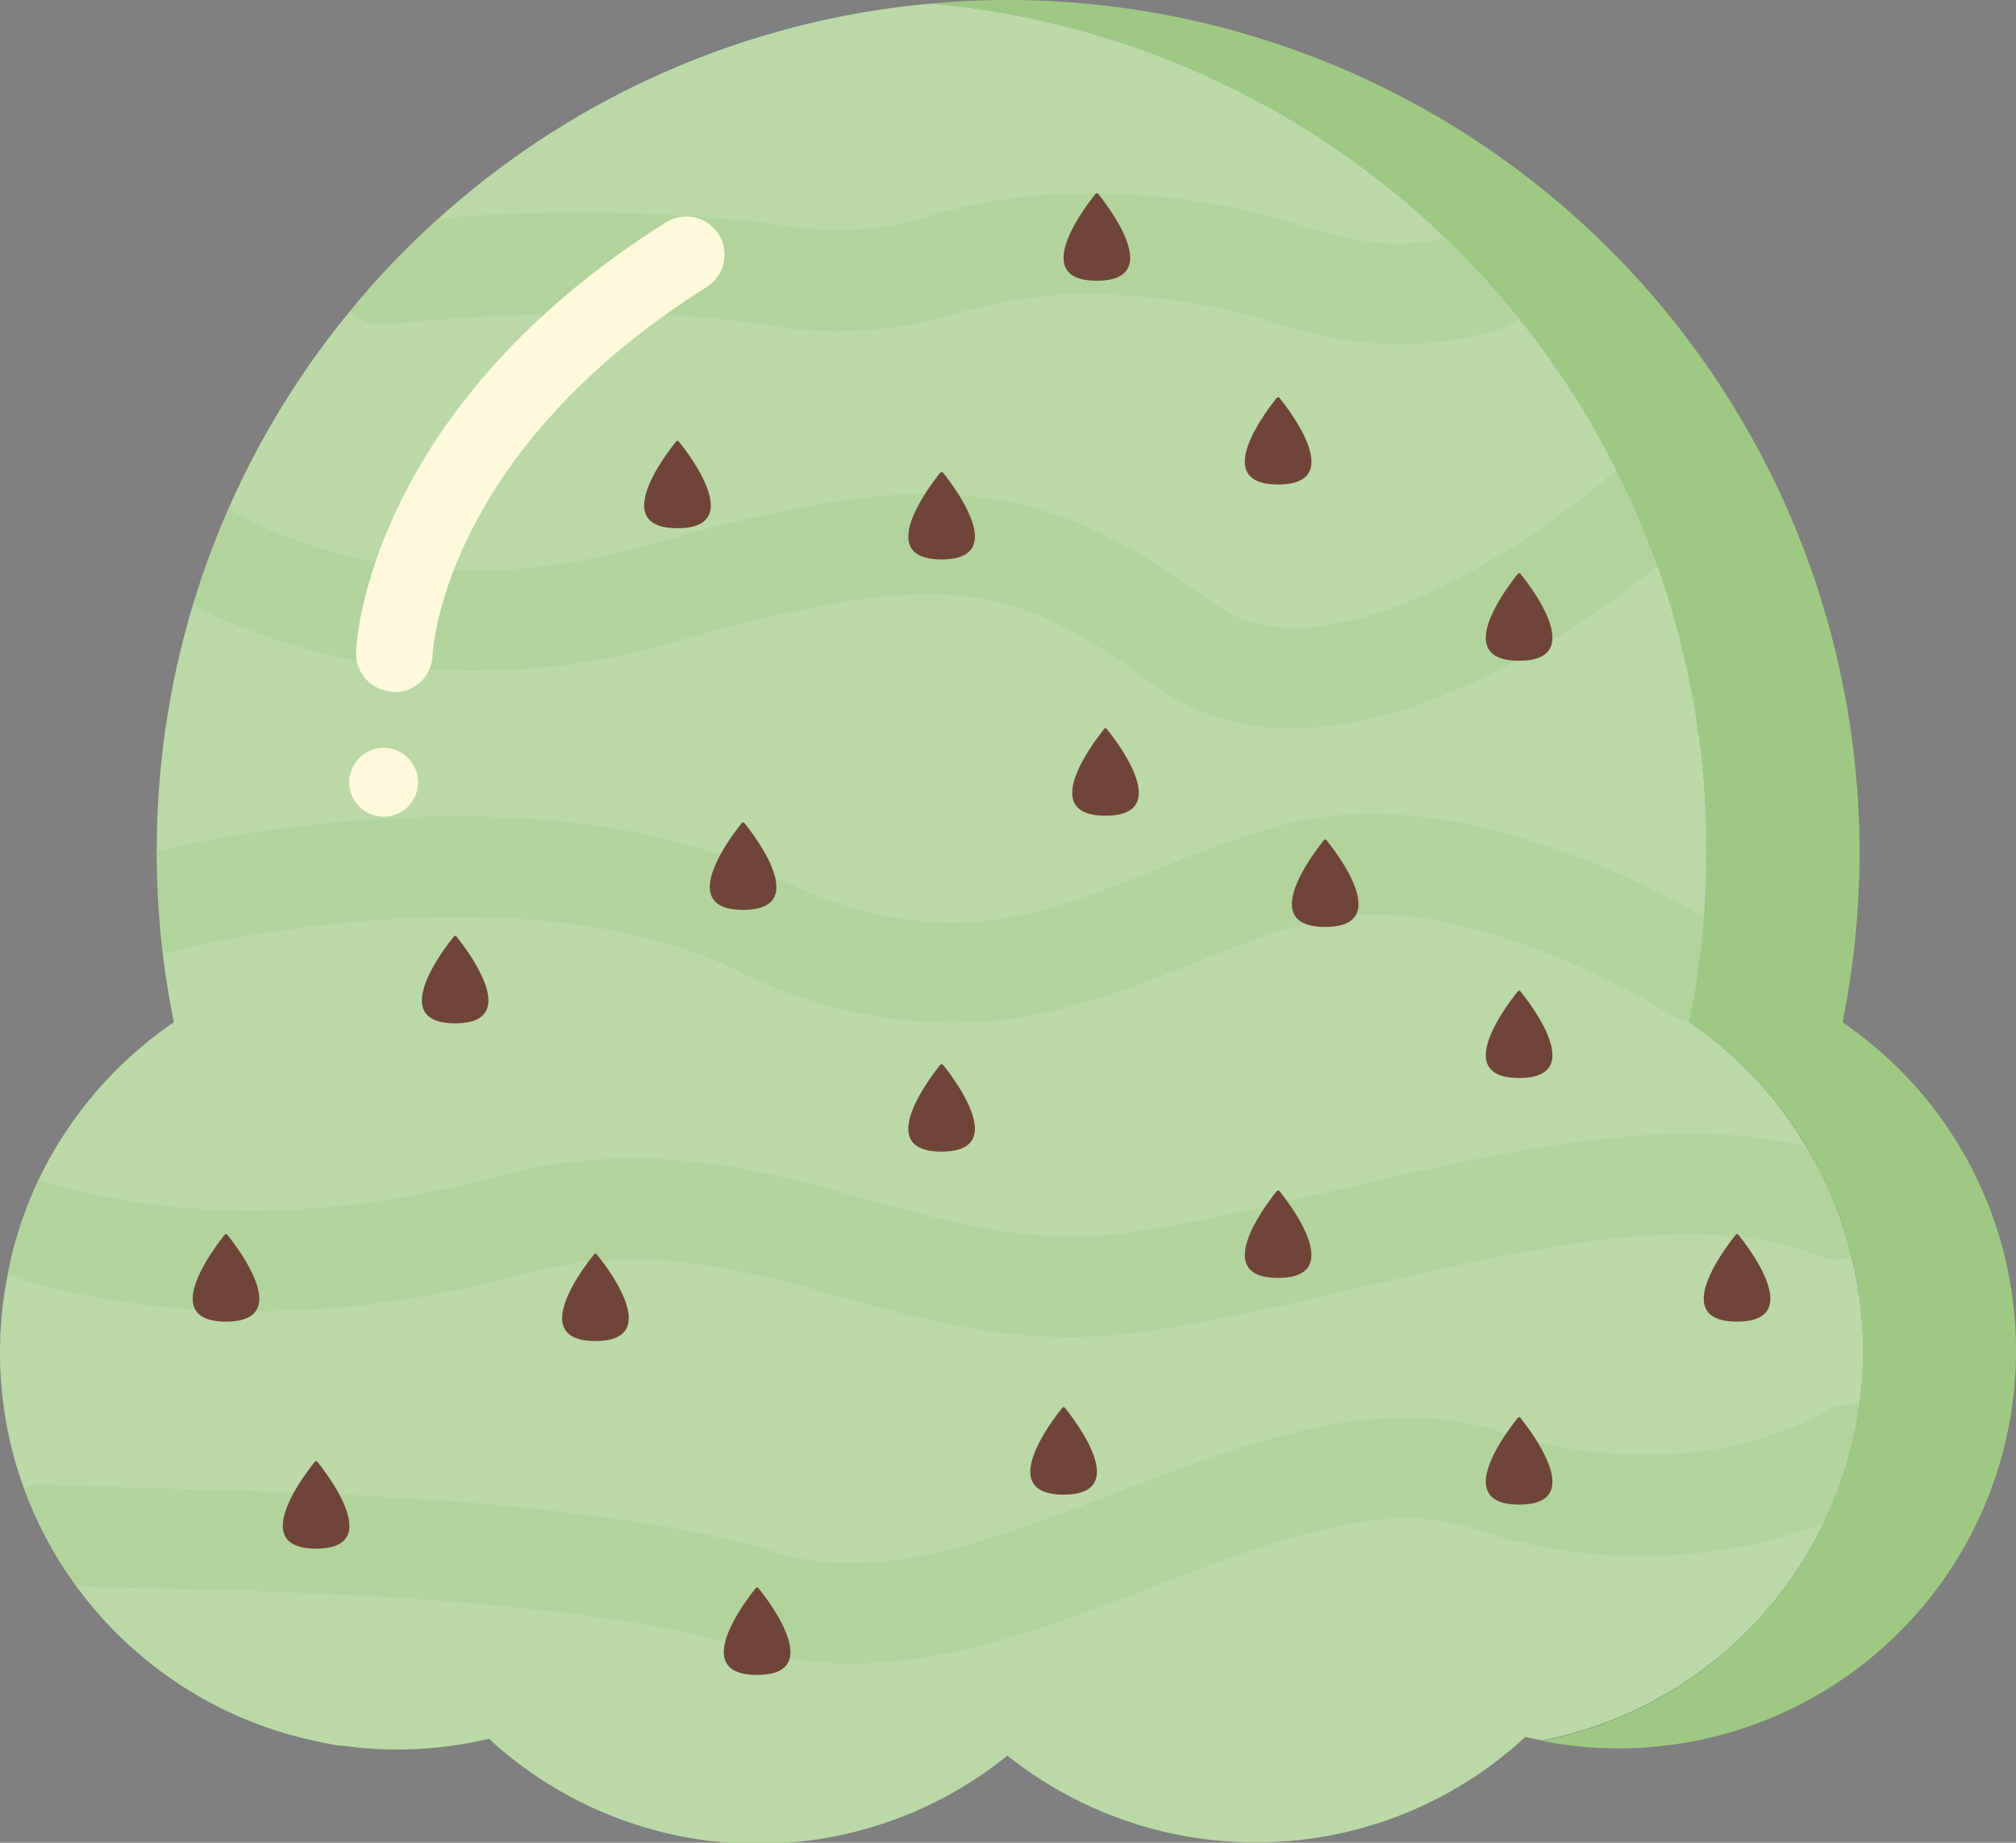 <svg xmlns="http://www.w3.org/2000/svg" viewBox="0 0 119.45 109.16"><rect x="0" y="0" width="119.45" height="109.16" fill="#808080" stroke="none"/><defs><style>.cls-1,.cls-3{fill:#9ec983;}.cls-2{fill:#bad9a7;}.cls-3{opacity:0.3;}.cls-4{fill:#fff9dc;}.cls-5{fill:#6f4539;}</style></defs><title>mintChocolate</title><g id="Capa_2" data-name="Capa 2"><path class="cls-1" d="M119.45,80A23.55,23.55,0,0,1,95.9,103.57a23.17,23.17,0,0,1-4.52-.44,23.55,23.55,0,0,0,8.72-42.57A50.46,50.46,0,0,0,55.2.21Q57.43,0,59.73,0a50.51,50.51,0,0,1,49.44,60.56A23.54,23.54,0,0,1,119.45,80Z"/><path class="cls-2" d="M110.39,80a23.67,23.67,0,0,1-.23,3.28h0a23.52,23.52,0,0,1-18.78,19.82q-.48-.09-1-.21l-.5.45a23.46,23.46,0,0,1-15.47,5.8A23.58,23.58,0,0,1,59.69,104a23.51,23.51,0,0,1-30.72-1,23.58,23.58,0,0,1-5.42.64,22,22,0,0,1-3.16-.22c-.47,0-.93-.13-1.39-.22a23.61,23.61,0,0,1-17.57-15,23.55,23.55,0,0,1-1-12.56A22.89,22.89,0,0,1,2.3,69.86a23.65,23.65,0,0,1,8-9.3c-.27-1.36-.5-2.73-.66-4.13a51.22,51.22,0,0,1-.35-6v-.07A50.2,50.2,0,0,1,20.69,18.49,49,49,0,0,1,26,12.93,50.19,50.19,0,0,1,55.2.21,50.46,50.46,0,0,1,95.79,27.88a49,49,0,0,1,2.42,5.67,50.09,50.09,0,0,1,2.91,16.9c0,1.3-.05,2.6-.15,3.87a49.07,49.07,0,0,1-.87,6.24A23.41,23.41,0,0,1,107,67.89h0a23,23,0,0,1,2.71,6.58A23.47,23.47,0,0,1,110.39,80Z"/><path class="cls-3" d="M90,18.87a2.89,2.89,0,0,1-1.1.61,21.51,21.51,0,0,1-6.1.95,25.32,25.32,0,0,1-7.3-1.3,35.39,35.39,0,0,0-9.57-1.65,26.71,26.71,0,0,0-9.2,1.08,24.44,24.44,0,0,1-11.57.65c-9.53-1.4-22.06,0-22.18,0a2.93,2.93,0,0,1-2.3-.73A49,49,0,0,1,26,12.93a99.33,99.33,0,0,1,20,.34,18.65,18.65,0,0,0,9.13-.5,33,33,0,0,1,11-1.29,41.46,41.46,0,0,1,11,1.88c3,.86,5.11,1.46,8.49.75A50.41,50.41,0,0,1,90,18.87Z"/><path class="cls-3" d="M98.21,33.55c-2.88,2.32-12.59,9.6-21.66,9.6a13.49,13.49,0,0,1-8.22-2.6c-8.7-6.45-13-6.81-28.73-2.42-14.89,4.17-25.5-.84-28.17-2.32a50,50,0,0,1,2.1-5.68,2.47,2.47,0,0,1,.49.24c.41.26,9.76,6,24,2,16.26-4.54,23.06-4.67,33.91,3.38,6.49,4.81,18.94-3.7,23.19-7.39a3.13,3.13,0,0,1,.7-.46A49,49,0,0,1,98.21,33.55Z"/><path class="cls-3" d="M101,54.32a49.07,49.07,0,0,1-.87,6.24A2.92,2.92,0,0,1,99,60.13c-.12-.08-12.65-8-21.59-5.45a68,68,0,0,0-6.7,2.39c-4.43,1.75-9,3.55-14.36,3.55A29.45,29.45,0,0,1,43.46,57.4c-13-6.2-33.15-1.1-33.35-1a2.64,2.64,0,0,1-.49.08,51.22,51.22,0,0,1-.35-6v-.07c3.86-.91,23.11-4.94,36.78,1.61,9.6,4.59,15.26,2.35,22.43-.5a75.59,75.59,0,0,1,7.29-2.59C85.48,46.16,97.15,52.12,101,54.32Z"/><path class="cls-3" d="M109.73,74.48a3,3,0,0,1-2-.08c-6.92-2.82-17.21-.43-27.16,1.88-4.23,1-8.61,2-12.72,2.61a30.29,30.29,0,0,1-4.47.33c-5,0-9.36-1.21-13.61-2.4-6-1.67-11.7-3.25-19-1.28-15.52,4.18-26.84,1.18-30.3,0A22.89,22.89,0,0,1,2.3,69.86c2.91,1,12.85,3.66,26.86-.11,8.91-2.4,15.66-.52,22.2,1.29C56.45,72.46,61.26,73.8,67,73c3.87-.57,7.94-1.52,12.24-2.52,9.67-2.25,19.63-4.57,27.83-2.55h0A23,23,0,0,1,109.73,74.48Z"/><path class="cls-3" d="M107.94,83.72c-.07,0-7.58,4.71-19,1.09-7.35-2.33-15.17.67-22.73,3.58C59,91.17,52.15,93.8,46.15,92c-10.69-3.3-29.46-3.69-38.48-3.87C5.88,88,4,88,3.39,88a3,3,0,0,0-2,.16A23.32,23.32,0,0,0,4.61,94l2.93.07c8.75.18,27,.55,36.84,3.61a20.52,20.52,0,0,0,6.08.88c6,0,12-2.32,17.94-4.58,6.9-2.65,13.41-5.16,18.75-3.46a31.31,31.31,0,0,0,20.9-.26,23.43,23.43,0,0,0,2.11-7h0A3,3,0,0,0,107.94,83.72Z"/><path class="cls-4" d="M23,40.94a2.25,2.25,0,0,1-1.9-2.3c0-.58.74-14.37,18.35-25.46A2.25,2.25,0,0,1,41.88,17C26.4,26.74,25.65,38.33,25.63,38.82A2.25,2.25,0,0,1,23.28,41Z"/><circle class="cls-4" cx="22.73" cy="46.34" r="2.04"/><path class="cls-5" d="M65.07,11.49a.1.1,0,0,0-.16,0c-.58.72-4,5.14.08,5.14S65.65,12.21,65.07,11.49Z"/><path class="cls-5" d="M55.88,28a.12.12,0,0,0-.17,0c-.57.72-4,5.14.08,5.14S56.45,28.73,55.88,28Z"/><path class="cls-5" d="M78.6,49.78a.09.09,0,0,0-.16,0c-.58.71-4,5.13.08,5.13S79.18,50.49,78.6,49.78Z"/><path class="cls-5" d="M90.09,34a.1.1,0,0,0-.16,0c-.58.72-4,5.14.08,5.14S90.67,34.69,90.09,34Z"/><path class="cls-5" d="M65.58,43.19a.09.09,0,0,0-.16,0c-.57.71-4,5.13.08,5.13S66.16,43.9,65.58,43.19Z"/><path class="cls-5" d="M103,73.15a.1.1,0,0,0-.16,0c-.57.72-4,5.14.08,5.14S103.59,73.87,103,73.15Z"/><path class="cls-5" d="M75.81,70.56a.1.1,0,0,0-.16,0c-.58.72-4,5.14.08,5.14S76.39,71.28,75.81,70.56Z"/><path class="cls-5" d="M90.09,58.73a.1.1,0,0,0-.16,0c-.58.72-4,5.13.08,5.13S90.67,59.45,90.09,58.73Z"/><path class="cls-5" d="M90.09,84a.09.09,0,0,0-.16,0c-.58.71-4,5.13.08,5.13S90.67,84.73,90.09,84Z"/><path class="cls-5" d="M35.36,74.31a.09.09,0,0,0-.16,0c-.58.71-4,5.13.08,5.13S35.94,75,35.36,74.31Z"/><path class="cls-5" d="M55.88,63.08a.12.12,0,0,0-.17,0c-.57.72-4,5.14.08,5.14S56.45,63.8,55.88,63.08Z"/><path class="cls-5" d="M13.47,73.15a.1.1,0,0,0-.16,0c-.57.72-4,5.14.08,5.14S14.05,73.87,13.47,73.15Z"/><path class="cls-5" d="M63.1,83.4a.1.1,0,0,0-.16,0c-.58.72-4,5.14.08,5.14S63.68,84.12,63.1,83.4Z"/><path class="cls-5" d="M18.81,86.6a.1.1,0,0,0-.16,0c-.58.72-4,5.14.08,5.14S19.38,87.32,18.81,86.6Z"/><path class="cls-5" d="M44.94,94.08a.1.1,0,0,0-.16,0c-.58.72-4,5.14.08,5.14S45.52,94.8,44.94,94.08Z"/><path class="cls-5" d="M27.05,55.48a.1.1,0,0,0-.16,0c-.58.72-4,5.14.08,5.14S27.62,56.2,27.05,55.48Z"/><path class="cls-5" d="M40.22,26.16a.09.09,0,0,0-.16,0c-.58.71-4,5.13.08,5.13S40.8,26.87,40.22,26.16Z"/><path class="cls-5" d="M44.11,48.76a.1.1,0,0,0-.16,0c-.58.72-4,5.14.08,5.14S44.69,49.48,44.11,48.76Z"/><path class="cls-5" d="M75.81,23.57a.1.1,0,0,0-.16,0c-.58.72-4,5.13.08,5.13S76.39,24.29,75.81,23.57Z"/></g></svg>